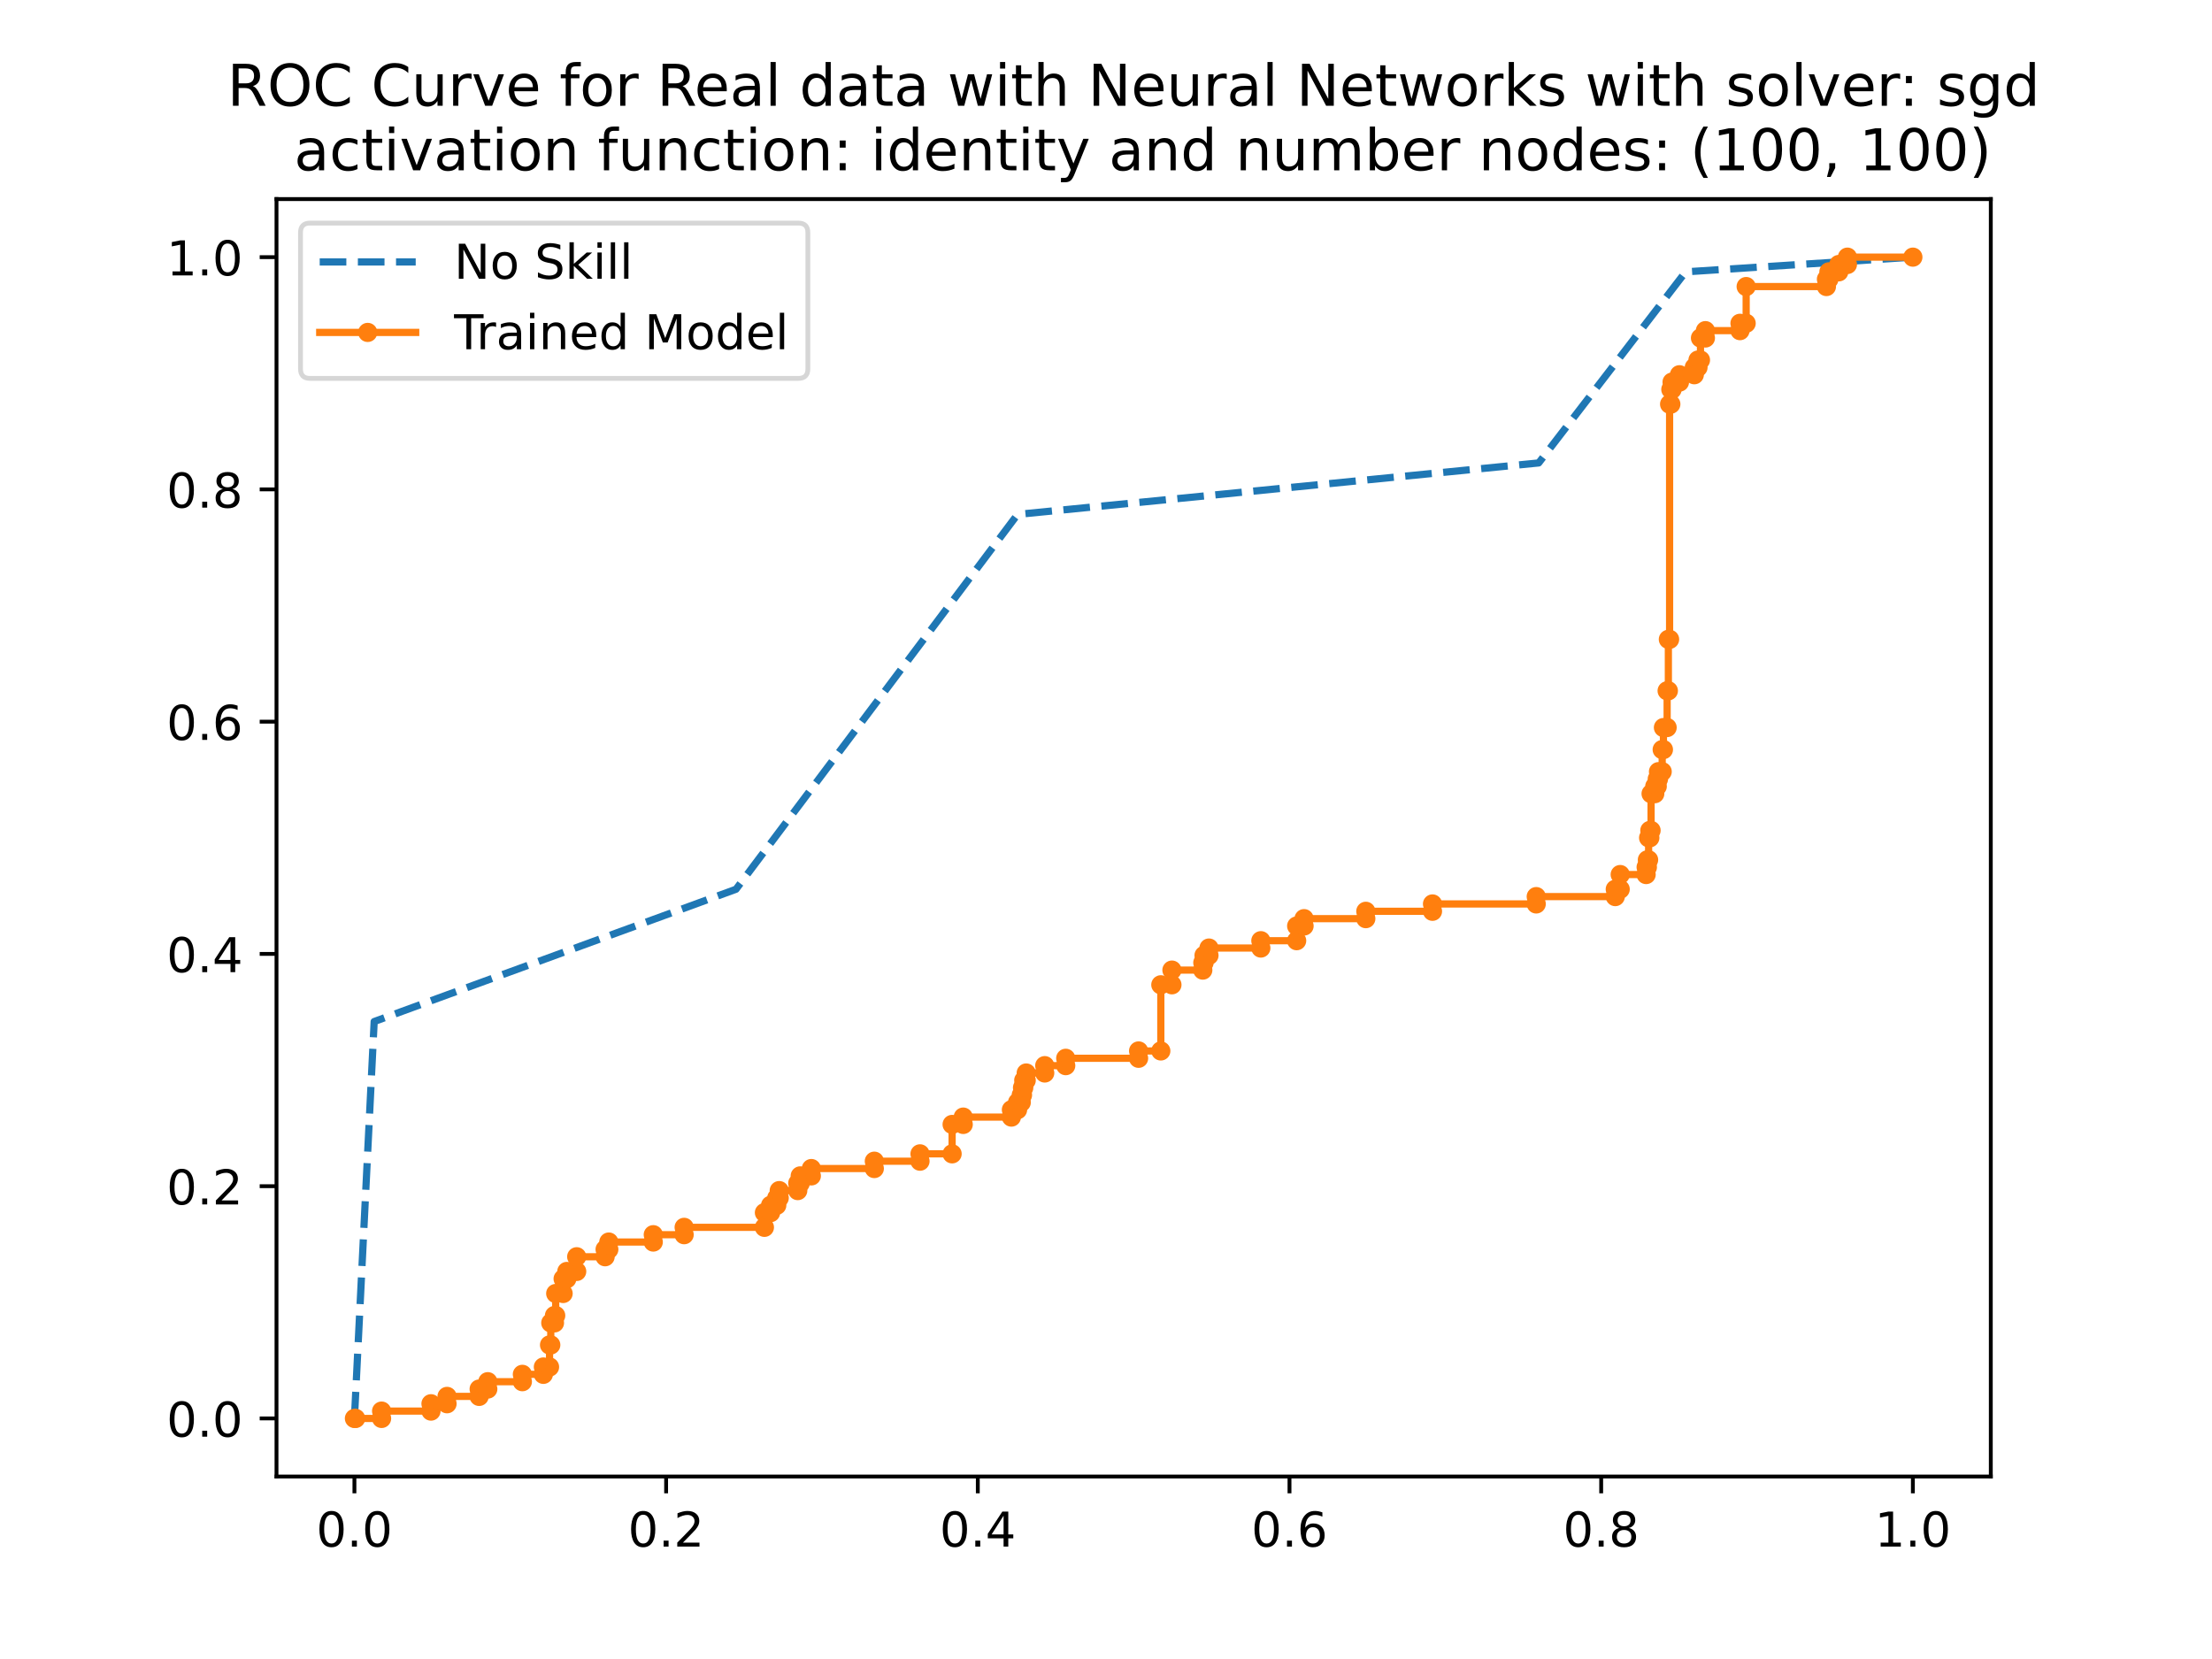 <?xml version="1.0" encoding="utf-8" standalone="no"?>
<!DOCTYPE svg PUBLIC "-//W3C//DTD SVG 1.1//EN"
  "http://www.w3.org/Graphics/SVG/1.1/DTD/svg11.dtd">
<!-- Created with matplotlib (https://matplotlib.org/) -->
<svg height="345.6pt" version="1.1" viewBox="0 0 460.8 345.6" width="460.8pt" xmlns="http://www.w3.org/2000/svg" xmlns:xlink="http://www.w3.org/1999/xlink">
 <defs>
  <style type="text/css">
*{stroke-linecap:butt;stroke-linejoin:round;}
  </style>
 </defs>
 <g id="figure_1">
  <g id="patch_1">
   <path d="M 0 345.6 
L 460.8 345.6 
L 460.8 0 
L 0 0 
z
" style="fill:#ffffff;"/>
  </g>
  <g id="axes_1">
   <g id="patch_2">
    <path d="M 57.6 307.584 
L 414.72 307.584 
L 414.72 41.472 
L 57.6 41.472 
z
" style="fill:#ffffff;"/>
   </g>
   <g id="matplotlib.axis_1">
    <g id="xtick_1">
     <g id="line2d_1">
      <defs>
       <path d="M 0 0 
L 0 3.5 
" id="m5a6157079a" style="stroke:#000000;stroke-width:0.8;"/>
      </defs>
      <g>
       <use style="stroke:#000000;stroke-width:0.8;" x="73.833" xlink:href="#m5a6157079a" y="307.584"/>
      </g>
     </g>
     <g id="text_1">
      <!-- 0.0 -->
      <defs>
       <path d="M 31.781 66.406 
Q 24.172 66.406 20.328 58.906 
Q 16.5 51.422 16.5 36.375 
Q 16.5 21.391 20.328 13.891 
Q 24.172 6.391 31.781 6.391 
Q 39.453 6.391 43.281 13.891 
Q 47.125 21.391 47.125 36.375 
Q 47.125 51.422 43.281 58.906 
Q 39.453 66.406 31.781 66.406 
z
M 31.781 74.219 
Q 44.047 74.219 50.516 64.516 
Q 56.984 54.828 56.984 36.375 
Q 56.984 17.969 50.516 8.266 
Q 44.047 -1.422 31.781 -1.422 
Q 19.531 -1.422 13.062 8.266 
Q 6.594 17.969 6.594 36.375 
Q 6.594 54.828 13.062 64.516 
Q 19.531 74.219 31.781 74.219 
z
" id="DejaVuSans-48"/>
       <path d="M 10.688 12.406 
L 21 12.406 
L 21 0 
L 10.688 0 
z
" id="DejaVuSans-46"/>
      </defs>
      <g transform="translate(65.881 322.182)scale(0.1 -0.1)">
       <use xlink:href="#DejaVuSans-48"/>
       <use x="63.623" xlink:href="#DejaVuSans-46"/>
       <use x="95.41" xlink:href="#DejaVuSans-48"/>
      </g>
     </g>
    </g>
    <g id="xtick_2">
     <g id="line2d_2">
      <g>
       <use style="stroke:#000000;stroke-width:0.8;" x="138.764" xlink:href="#m5a6157079a" y="307.584"/>
      </g>
     </g>
     <g id="text_2">
      <!-- 0.2 -->
      <defs>
       <path d="M 19.188 8.297 
L 53.609 8.297 
L 53.609 0 
L 7.328 0 
L 7.328 8.297 
Q 12.938 14.109 22.625 23.891 
Q 32.328 33.688 34.812 36.531 
Q 39.547 41.844 41.422 45.531 
Q 43.312 49.219 43.312 52.781 
Q 43.312 58.594 39.234 62.25 
Q 35.156 65.922 28.609 65.922 
Q 23.969 65.922 18.812 64.312 
Q 13.672 62.703 7.812 59.422 
L 7.812 69.391 
Q 13.766 71.781 18.938 73 
Q 24.125 74.219 28.422 74.219 
Q 39.75 74.219 46.484 68.547 
Q 53.219 62.891 53.219 53.422 
Q 53.219 48.922 51.531 44.891 
Q 49.859 40.875 45.406 35.406 
Q 44.188 33.984 37.641 27.219 
Q 31.109 20.453 19.188 8.297 
z
" id="DejaVuSans-50"/>
      </defs>
      <g transform="translate(130.812 322.182)scale(0.1 -0.1)">
       <use xlink:href="#DejaVuSans-48"/>
       <use x="63.623" xlink:href="#DejaVuSans-46"/>
       <use x="95.41" xlink:href="#DejaVuSans-50"/>
      </g>
     </g>
    </g>
    <g id="xtick_3">
     <g id="line2d_3">
      <g>
       <use style="stroke:#000000;stroke-width:0.8;" x="203.695" xlink:href="#m5a6157079a" y="307.584"/>
      </g>
     </g>
     <g id="text_3">
      <!-- 0.4 -->
      <defs>
       <path d="M 37.797 64.312 
L 12.891 25.391 
L 37.797 25.391 
z
M 35.203 72.906 
L 47.609 72.906 
L 47.609 25.391 
L 58.016 25.391 
L 58.016 17.188 
L 47.609 17.188 
L 47.609 0 
L 37.797 0 
L 37.797 17.188 
L 4.891 17.188 
L 4.891 26.703 
z
" id="DejaVuSans-52"/>
      </defs>
      <g transform="translate(195.743 322.182)scale(0.1 -0.1)">
       <use xlink:href="#DejaVuSans-48"/>
       <use x="63.623" xlink:href="#DejaVuSans-46"/>
       <use x="95.41" xlink:href="#DejaVuSans-52"/>
      </g>
     </g>
    </g>
    <g id="xtick_4">
     <g id="line2d_4">
      <g>
       <use style="stroke:#000000;stroke-width:0.8;" x="268.625" xlink:href="#m5a6157079a" y="307.584"/>
      </g>
     </g>
     <g id="text_4">
      <!-- 0.6 -->
      <defs>
       <path d="M 33.016 40.375 
Q 26.375 40.375 22.484 35.828 
Q 18.609 31.297 18.609 23.391 
Q 18.609 15.531 22.484 10.953 
Q 26.375 6.391 33.016 6.391 
Q 39.656 6.391 43.531 10.953 
Q 47.406 15.531 47.406 23.391 
Q 47.406 31.297 43.531 35.828 
Q 39.656 40.375 33.016 40.375 
z
M 52.594 71.297 
L 52.594 62.312 
Q 48.875 64.062 45.094 64.984 
Q 41.312 65.922 37.594 65.922 
Q 27.828 65.922 22.672 59.328 
Q 17.531 52.734 16.797 39.406 
Q 19.672 43.656 24.016 45.922 
Q 28.375 48.188 33.594 48.188 
Q 44.578 48.188 50.953 41.516 
Q 57.328 34.859 57.328 23.391 
Q 57.328 12.156 50.688 5.359 
Q 44.047 -1.422 33.016 -1.422 
Q 20.359 -1.422 13.672 8.266 
Q 6.984 17.969 6.984 36.375 
Q 6.984 53.656 15.188 63.938 
Q 23.391 74.219 37.203 74.219 
Q 40.922 74.219 44.703 73.484 
Q 48.484 72.75 52.594 71.297 
z
" id="DejaVuSans-54"/>
      </defs>
      <g transform="translate(260.674 322.182)scale(0.1 -0.1)">
       <use xlink:href="#DejaVuSans-48"/>
       <use x="63.623" xlink:href="#DejaVuSans-46"/>
       <use x="95.41" xlink:href="#DejaVuSans-54"/>
      </g>
     </g>
    </g>
    <g id="xtick_5">
     <g id="line2d_5">
      <g>
       <use style="stroke:#000000;stroke-width:0.8;" x="333.556" xlink:href="#m5a6157079a" y="307.584"/>
      </g>
     </g>
     <g id="text_5">
      <!-- 0.8 -->
      <defs>
       <path d="M 31.781 34.625 
Q 24.75 34.625 20.719 30.859 
Q 16.703 27.094 16.703 20.516 
Q 16.703 13.922 20.719 10.156 
Q 24.75 6.391 31.781 6.391 
Q 38.812 6.391 42.859 10.172 
Q 46.922 13.969 46.922 20.516 
Q 46.922 27.094 42.891 30.859 
Q 38.875 34.625 31.781 34.625 
z
M 21.922 38.812 
Q 15.578 40.375 12.031 44.719 
Q 8.5 49.078 8.5 55.328 
Q 8.5 64.062 14.719 69.141 
Q 20.953 74.219 31.781 74.219 
Q 42.672 74.219 48.875 69.141 
Q 55.078 64.062 55.078 55.328 
Q 55.078 49.078 51.531 44.719 
Q 48 40.375 41.703 38.812 
Q 48.828 37.156 52.797 32.312 
Q 56.781 27.484 56.781 20.516 
Q 56.781 9.906 50.312 4.234 
Q 43.844 -1.422 31.781 -1.422 
Q 19.734 -1.422 13.25 4.234 
Q 6.781 9.906 6.781 20.516 
Q 6.781 27.484 10.781 32.312 
Q 14.797 37.156 21.922 38.812 
z
M 18.312 54.391 
Q 18.312 48.734 21.844 45.562 
Q 25.391 42.391 31.781 42.391 
Q 38.141 42.391 41.719 45.562 
Q 45.312 48.734 45.312 54.391 
Q 45.312 60.062 41.719 63.234 
Q 38.141 66.406 31.781 66.406 
Q 25.391 66.406 21.844 63.234 
Q 18.312 60.062 18.312 54.391 
z
" id="DejaVuSans-56"/>
      </defs>
      <g transform="translate(325.605 322.182)scale(0.1 -0.1)">
       <use xlink:href="#DejaVuSans-48"/>
       <use x="63.623" xlink:href="#DejaVuSans-46"/>
       <use x="95.41" xlink:href="#DejaVuSans-56"/>
      </g>
     </g>
    </g>
    <g id="xtick_6">
     <g id="line2d_6">
      <g>
       <use style="stroke:#000000;stroke-width:0.8;" x="398.487" xlink:href="#m5a6157079a" y="307.584"/>
      </g>
     </g>
     <g id="text_6">
      <!-- 1.0 -->
      <defs>
       <path d="M 12.406 8.297 
L 28.516 8.297 
L 28.516 63.922 
L 10.984 60.406 
L 10.984 69.391 
L 28.422 72.906 
L 38.281 72.906 
L 38.281 8.297 
L 54.391 8.297 
L 54.391 0 
L 12.406 0 
z
" id="DejaVuSans-49"/>
      </defs>
      <g transform="translate(390.536 322.182)scale(0.1 -0.1)">
       <use xlink:href="#DejaVuSans-49"/>
       <use x="63.623" xlink:href="#DejaVuSans-46"/>
       <use x="95.41" xlink:href="#DejaVuSans-48"/>
      </g>
     </g>
    </g>
   </g>
   <g id="matplotlib.axis_2">
    <g id="ytick_1">
     <g id="line2d_7">
      <defs>
       <path d="M 0 0 
L -3.5 0 
" id="m05071cfbad" style="stroke:#000000;stroke-width:0.8;"/>
      </defs>
      <g>
       <use style="stroke:#000000;stroke-width:0.8;" x="57.6" xlink:href="#m05071cfbad" y="295.488"/>
      </g>
     </g>
     <g id="text_7">
      <!-- 0.0 -->
      <g transform="translate(34.697 299.287)scale(0.1 -0.1)">
       <use xlink:href="#DejaVuSans-48"/>
       <use x="63.623" xlink:href="#DejaVuSans-46"/>
       <use x="95.41" xlink:href="#DejaVuSans-48"/>
      </g>
     </g>
    </g>
    <g id="ytick_2">
     <g id="line2d_8">
      <g>
       <use style="stroke:#000000;stroke-width:0.8;" x="57.6" xlink:href="#m05071cfbad" y="247.104"/>
      </g>
     </g>
     <g id="text_8">
      <!-- 0.2 -->
      <g transform="translate(34.697 250.903)scale(0.1 -0.1)">
       <use xlink:href="#DejaVuSans-48"/>
       <use x="63.623" xlink:href="#DejaVuSans-46"/>
       <use x="95.41" xlink:href="#DejaVuSans-50"/>
      </g>
     </g>
    </g>
    <g id="ytick_3">
     <g id="line2d_9">
      <g>
       <use style="stroke:#000000;stroke-width:0.8;" x="57.6" xlink:href="#m05071cfbad" y="198.72"/>
      </g>
     </g>
     <g id="text_9">
      <!-- 0.4 -->
      <g transform="translate(34.697 202.519)scale(0.1 -0.1)">
       <use xlink:href="#DejaVuSans-48"/>
       <use x="63.623" xlink:href="#DejaVuSans-46"/>
       <use x="95.41" xlink:href="#DejaVuSans-52"/>
      </g>
     </g>
    </g>
    <g id="ytick_4">
     <g id="line2d_10">
      <g>
       <use style="stroke:#000000;stroke-width:0.8;" x="57.6" xlink:href="#m05071cfbad" y="150.336"/>
      </g>
     </g>
     <g id="text_10">
      <!-- 0.6 -->
      <g transform="translate(34.697 154.135)scale(0.1 -0.1)">
       <use xlink:href="#DejaVuSans-48"/>
       <use x="63.623" xlink:href="#DejaVuSans-46"/>
       <use x="95.41" xlink:href="#DejaVuSans-54"/>
      </g>
     </g>
    </g>
    <g id="ytick_5">
     <g id="line2d_11">
      <g>
       <use style="stroke:#000000;stroke-width:0.8;" x="57.6" xlink:href="#m05071cfbad" y="101.952"/>
      </g>
     </g>
     <g id="text_11">
      <!-- 0.8 -->
      <g transform="translate(34.697 105.751)scale(0.1 -0.1)">
       <use xlink:href="#DejaVuSans-48"/>
       <use x="63.623" xlink:href="#DejaVuSans-46"/>
       <use x="95.41" xlink:href="#DejaVuSans-56"/>
      </g>
     </g>
    </g>
    <g id="ytick_6">
     <g id="line2d_12">
      <g>
       <use style="stroke:#000000;stroke-width:0.8;" x="57.6" xlink:href="#m05071cfbad" y="53.568"/>
      </g>
     </g>
     <g id="text_12">
      <!-- 1.0 -->
      <g transform="translate(34.697 57.367)scale(0.1 -0.1)">
       <use xlink:href="#DejaVuSans-49"/>
       <use x="63.623" xlink:href="#DejaVuSans-46"/>
       <use x="95.41" xlink:href="#DejaVuSans-48"/>
      </g>
     </g>
    </g>
   </g>
   <g id="line2d_13">
    <path clip-path="url(#pc6886380b2)" d="M 73.833 295.488 
L 77.949 212.806 
L 153.324 185.246 
L 211.978 107.158 
L 320.539 96.44 
L 351.153 56.63 
L 398.487 53.568 
" style="fill:none;stroke:#1f77b4;stroke-dasharray:5.55,2.4;stroke-dashoffset:0;stroke-width:1.5;"/>
   </g>
   <g id="line2d_14">
    <path clip-path="url(#pc6886380b2)" d="M 73.833 295.488 
L 79.492 295.488 
L 79.492 293.957 
L 89.782 293.957 
L 89.782 292.426 
L 93.127 292.426 
L 93.127 290.895 
L 99.815 290.895 
L 99.815 289.363 
L 101.616 289.363 
L 101.616 287.832 
L 108.819 287.832 
L 108.819 286.301 
L 113.193 286.301 
L 113.193 284.77 
L 114.479 284.77 
L 114.479 280.177 
L 114.736 280.177 
L 114.736 275.583 
L 115.508 275.583 
L 115.508 274.052 
L 115.765 274.052 
L 115.765 269.459 
L 117.309 269.459 
L 117.309 266.396 
L 118.08 266.396 
L 118.08 264.865 
L 120.138 264.865 
L 120.138 261.803 
L 126.055 261.803 
L 126.055 260.272 
L 126.827 260.272 
L 126.827 258.741 
L 136.088 258.741 
L 136.088 257.21 
L 142.52 257.21 
L 142.52 255.678 
L 159.241 255.678 
L 159.241 252.616 
L 160.527 252.616 
L 160.527 251.085 
L 161.814 251.085 
L 161.814 249.554 
L 162.328 249.554 
L 162.328 248.023 
L 166.187 248.023 
L 166.187 246.492 
L 166.701 246.492 
L 166.701 244.96 
L 169.017 244.96 
L 169.017 243.429 
L 182.137 243.429 
L 182.137 241.898 
L 191.655 241.898 
L 191.655 240.367 
L 198.344 240.367 
L 198.344 234.242 
L 200.659 234.242 
L 200.659 232.711 
L 210.692 232.711 
L 210.692 231.18 
L 211.978 231.18 
L 211.978 229.649 
L 212.75 229.649 
L 212.75 228.118 
L 213.007 228.118 
L 213.007 226.587 
L 213.264 226.587 
L 213.264 225.056 
L 213.779 225.056 
L 213.779 223.524 
L 217.638 223.524 
L 217.638 221.993 
L 222.011 221.993 
L 222.011 220.462 
L 237.189 220.462 
L 237.189 218.931 
L 241.82 218.931 
L 241.82 205.151 
L 244.135 205.151 
L 244.135 202.089 
L 250.566 202.089 
L 250.566 200.557 
L 250.823 200.557 
L 250.823 199.026 
L 251.852 199.026 
L 251.852 197.495 
L 262.657 197.495 
L 262.657 195.964 
L 270.118 195.964 
L 270.118 192.902 
L 271.661 192.902 
L 271.661 191.371 
L 284.524 191.371 
L 284.524 189.839 
L 298.415 189.839 
L 298.415 188.308 
L 320.025 188.308 
L 320.025 186.777 
L 336.489 186.777 
L 336.489 185.246 
L 337.518 185.246 
L 337.518 182.184 
L 342.92 182.184 
L 342.92 180.653 
L 343.178 180.653 
L 343.178 179.121 
L 343.435 179.121 
L 343.435 174.528 
L 343.692 174.528 
L 343.692 172.997 
L 343.949 172.997 
L 343.949 165.341 
L 344.721 165.341 
L 344.721 163.81 
L 345.236 163.81 
L 345.236 162.279 
L 345.493 162.279 
L 345.493 160.748 
L 346.265 160.748 
L 346.265 156.154 
L 346.522 156.154 
L 346.522 151.561 
L 347.294 151.561 
L 347.294 143.905 
L 347.551 143.905 
L 347.551 133.187 
L 347.808 133.187 
L 347.808 84.191 
L 348.065 84.191 
L 348.065 81.129 
L 348.323 81.129 
L 348.323 79.597 
L 349.866 79.597 
L 349.866 78.066 
L 352.953 78.066 
L 352.953 76.535 
L 353.725 76.535 
L 353.725 75.004 
L 354.24 75.004 
L 354.24 70.411 
L 355.269 70.411 
L 355.269 68.879 
L 362.472 68.879 
L 362.472 67.348 
L 363.758 67.348 
L 363.758 59.693 
L 380.479 59.693 
L 380.479 58.161 
L 380.994 58.161 
L 380.994 56.63 
L 383.052 56.63 
L 383.052 55.099 
L 384.853 55.099 
L 384.853 53.568 
L 398.487 53.568 
L 398.487 53.568 
" style="fill:none;stroke:#ff7f0e;stroke-linecap:square;stroke-width:1.5;"/>
    <defs>
     <path d="M 0 1.5 
C 0.398 1.5 0.779 1.342 1.061 1.061 
C 1.342 0.779 1.5 0.398 1.5 0 
C 1.5 -0.398 1.342 -0.779 1.061 -1.061 
C 0.779 -1.342 0.398 -1.5 0 -1.5 
C -0.398 -1.5 -0.779 -1.342 -1.061 -1.061 
C -1.342 -0.779 -1.5 -0.398 -1.5 0 
C -1.5 0.398 -1.342 0.779 -1.061 1.061 
C -0.779 1.342 -0.398 1.5 0 1.5 
z
" id="mb48e3dfe1c" style="stroke:#ff7f0e;"/>
    </defs>
    <g clip-path="url(#pc6886380b2)">
     <use style="fill:#ff7f0e;stroke:#ff7f0e;" x="73.833" xlink:href="#mb48e3dfe1c" y="295.488"/>
     <use style="fill:#ff7f0e;stroke:#ff7f0e;" x="74.09" xlink:href="#mb48e3dfe1c" y="295.488"/>
     <use style="fill:#ff7f0e;stroke:#ff7f0e;" x="79.492" xlink:href="#mb48e3dfe1c" y="295.488"/>
     <use style="fill:#ff7f0e;stroke:#ff7f0e;" x="79.492" xlink:href="#mb48e3dfe1c" y="293.957"/>
     <use style="fill:#ff7f0e;stroke:#ff7f0e;" x="89.782" xlink:href="#mb48e3dfe1c" y="293.957"/>
     <use style="fill:#ff7f0e;stroke:#ff7f0e;" x="89.782" xlink:href="#mb48e3dfe1c" y="292.426"/>
     <use style="fill:#ff7f0e;stroke:#ff7f0e;" x="93.127" xlink:href="#mb48e3dfe1c" y="292.426"/>
     <use style="fill:#ff7f0e;stroke:#ff7f0e;" x="93.127" xlink:href="#mb48e3dfe1c" y="290.895"/>
     <use style="fill:#ff7f0e;stroke:#ff7f0e;" x="99.815" xlink:href="#mb48e3dfe1c" y="290.895"/>
     <use style="fill:#ff7f0e;stroke:#ff7f0e;" x="99.815" xlink:href="#mb48e3dfe1c" y="289.363"/>
     <use style="fill:#ff7f0e;stroke:#ff7f0e;" x="101.616" xlink:href="#mb48e3dfe1c" y="289.363"/>
     <use style="fill:#ff7f0e;stroke:#ff7f0e;" x="101.616" xlink:href="#mb48e3dfe1c" y="287.832"/>
     <use style="fill:#ff7f0e;stroke:#ff7f0e;" x="108.819" xlink:href="#mb48e3dfe1c" y="287.832"/>
     <use style="fill:#ff7f0e;stroke:#ff7f0e;" x="108.819" xlink:href="#mb48e3dfe1c" y="286.301"/>
     <use style="fill:#ff7f0e;stroke:#ff7f0e;" x="113.193" xlink:href="#mb48e3dfe1c" y="286.301"/>
     <use style="fill:#ff7f0e;stroke:#ff7f0e;" x="113.193" xlink:href="#mb48e3dfe1c" y="284.77"/>
     <use style="fill:#ff7f0e;stroke:#ff7f0e;" x="114.479" xlink:href="#mb48e3dfe1c" y="284.77"/>
     <use style="fill:#ff7f0e;stroke:#ff7f0e;" x="114.479" xlink:href="#mb48e3dfe1c" y="280.177"/>
     <use style="fill:#ff7f0e;stroke:#ff7f0e;" x="114.736" xlink:href="#mb48e3dfe1c" y="280.177"/>
     <use style="fill:#ff7f0e;stroke:#ff7f0e;" x="114.736" xlink:href="#mb48e3dfe1c" y="275.583"/>
     <use style="fill:#ff7f0e;stroke:#ff7f0e;" x="115.508" xlink:href="#mb48e3dfe1c" y="275.583"/>
     <use style="fill:#ff7f0e;stroke:#ff7f0e;" x="115.508" xlink:href="#mb48e3dfe1c" y="274.052"/>
     <use style="fill:#ff7f0e;stroke:#ff7f0e;" x="115.765" xlink:href="#mb48e3dfe1c" y="274.052"/>
     <use style="fill:#ff7f0e;stroke:#ff7f0e;" x="115.765" xlink:href="#mb48e3dfe1c" y="269.459"/>
     <use style="fill:#ff7f0e;stroke:#ff7f0e;" x="117.309" xlink:href="#mb48e3dfe1c" y="269.459"/>
     <use style="fill:#ff7f0e;stroke:#ff7f0e;" x="117.309" xlink:href="#mb48e3dfe1c" y="266.396"/>
     <use style="fill:#ff7f0e;stroke:#ff7f0e;" x="118.08" xlink:href="#mb48e3dfe1c" y="266.396"/>
     <use style="fill:#ff7f0e;stroke:#ff7f0e;" x="118.08" xlink:href="#mb48e3dfe1c" y="264.865"/>
     <use style="fill:#ff7f0e;stroke:#ff7f0e;" x="120.138" xlink:href="#mb48e3dfe1c" y="264.865"/>
     <use style="fill:#ff7f0e;stroke:#ff7f0e;" x="120.138" xlink:href="#mb48e3dfe1c" y="261.803"/>
     <use style="fill:#ff7f0e;stroke:#ff7f0e;" x="126.055" xlink:href="#mb48e3dfe1c" y="261.803"/>
     <use style="fill:#ff7f0e;stroke:#ff7f0e;" x="126.055" xlink:href="#mb48e3dfe1c" y="260.272"/>
     <use style="fill:#ff7f0e;stroke:#ff7f0e;" x="126.827" xlink:href="#mb48e3dfe1c" y="260.272"/>
     <use style="fill:#ff7f0e;stroke:#ff7f0e;" x="126.827" xlink:href="#mb48e3dfe1c" y="258.741"/>
     <use style="fill:#ff7f0e;stroke:#ff7f0e;" x="136.088" xlink:href="#mb48e3dfe1c" y="258.741"/>
     <use style="fill:#ff7f0e;stroke:#ff7f0e;" x="136.088" xlink:href="#mb48e3dfe1c" y="257.21"/>
     <use style="fill:#ff7f0e;stroke:#ff7f0e;" x="142.52" xlink:href="#mb48e3dfe1c" y="257.21"/>
     <use style="fill:#ff7f0e;stroke:#ff7f0e;" x="142.52" xlink:href="#mb48e3dfe1c" y="255.678"/>
     <use style="fill:#ff7f0e;stroke:#ff7f0e;" x="159.241" xlink:href="#mb48e3dfe1c" y="255.678"/>
     <use style="fill:#ff7f0e;stroke:#ff7f0e;" x="159.241" xlink:href="#mb48e3dfe1c" y="252.616"/>
     <use style="fill:#ff7f0e;stroke:#ff7f0e;" x="160.527" xlink:href="#mb48e3dfe1c" y="252.616"/>
     <use style="fill:#ff7f0e;stroke:#ff7f0e;" x="160.527" xlink:href="#mb48e3dfe1c" y="251.085"/>
     <use style="fill:#ff7f0e;stroke:#ff7f0e;" x="161.814" xlink:href="#mb48e3dfe1c" y="251.085"/>
     <use style="fill:#ff7f0e;stroke:#ff7f0e;" x="161.814" xlink:href="#mb48e3dfe1c" y="249.554"/>
     <use style="fill:#ff7f0e;stroke:#ff7f0e;" x="162.328" xlink:href="#mb48e3dfe1c" y="249.554"/>
     <use style="fill:#ff7f0e;stroke:#ff7f0e;" x="162.328" xlink:href="#mb48e3dfe1c" y="248.023"/>
     <use style="fill:#ff7f0e;stroke:#ff7f0e;" x="166.187" xlink:href="#mb48e3dfe1c" y="248.023"/>
     <use style="fill:#ff7f0e;stroke:#ff7f0e;" x="166.187" xlink:href="#mb48e3dfe1c" y="246.492"/>
     <use style="fill:#ff7f0e;stroke:#ff7f0e;" x="166.701" xlink:href="#mb48e3dfe1c" y="246.492"/>
     <use style="fill:#ff7f0e;stroke:#ff7f0e;" x="166.701" xlink:href="#mb48e3dfe1c" y="244.96"/>
     <use style="fill:#ff7f0e;stroke:#ff7f0e;" x="169.017" xlink:href="#mb48e3dfe1c" y="244.96"/>
     <use style="fill:#ff7f0e;stroke:#ff7f0e;" x="169.017" xlink:href="#mb48e3dfe1c" y="243.429"/>
     <use style="fill:#ff7f0e;stroke:#ff7f0e;" x="182.137" xlink:href="#mb48e3dfe1c" y="243.429"/>
     <use style="fill:#ff7f0e;stroke:#ff7f0e;" x="182.137" xlink:href="#mb48e3dfe1c" y="241.898"/>
     <use style="fill:#ff7f0e;stroke:#ff7f0e;" x="191.655" xlink:href="#mb48e3dfe1c" y="241.898"/>
     <use style="fill:#ff7f0e;stroke:#ff7f0e;" x="191.655" xlink:href="#mb48e3dfe1c" y="240.367"/>
     <use style="fill:#ff7f0e;stroke:#ff7f0e;" x="198.344" xlink:href="#mb48e3dfe1c" y="240.367"/>
     <use style="fill:#ff7f0e;stroke:#ff7f0e;" x="198.344" xlink:href="#mb48e3dfe1c" y="234.242"/>
     <use style="fill:#ff7f0e;stroke:#ff7f0e;" x="200.659" xlink:href="#mb48e3dfe1c" y="234.242"/>
     <use style="fill:#ff7f0e;stroke:#ff7f0e;" x="200.659" xlink:href="#mb48e3dfe1c" y="232.711"/>
     <use style="fill:#ff7f0e;stroke:#ff7f0e;" x="210.692" xlink:href="#mb48e3dfe1c" y="232.711"/>
     <use style="fill:#ff7f0e;stroke:#ff7f0e;" x="210.692" xlink:href="#mb48e3dfe1c" y="231.18"/>
     <use style="fill:#ff7f0e;stroke:#ff7f0e;" x="211.978" xlink:href="#mb48e3dfe1c" y="231.18"/>
     <use style="fill:#ff7f0e;stroke:#ff7f0e;" x="211.978" xlink:href="#mb48e3dfe1c" y="229.649"/>
     <use style="fill:#ff7f0e;stroke:#ff7f0e;" x="212.75" xlink:href="#mb48e3dfe1c" y="229.649"/>
     <use style="fill:#ff7f0e;stroke:#ff7f0e;" x="212.75" xlink:href="#mb48e3dfe1c" y="228.118"/>
     <use style="fill:#ff7f0e;stroke:#ff7f0e;" x="213.007" xlink:href="#mb48e3dfe1c" y="228.118"/>
     <use style="fill:#ff7f0e;stroke:#ff7f0e;" x="213.007" xlink:href="#mb48e3dfe1c" y="226.587"/>
     <use style="fill:#ff7f0e;stroke:#ff7f0e;" x="213.264" xlink:href="#mb48e3dfe1c" y="226.587"/>
     <use style="fill:#ff7f0e;stroke:#ff7f0e;" x="213.264" xlink:href="#mb48e3dfe1c" y="225.056"/>
     <use style="fill:#ff7f0e;stroke:#ff7f0e;" x="213.779" xlink:href="#mb48e3dfe1c" y="225.056"/>
     <use style="fill:#ff7f0e;stroke:#ff7f0e;" x="213.779" xlink:href="#mb48e3dfe1c" y="223.524"/>
     <use style="fill:#ff7f0e;stroke:#ff7f0e;" x="217.638" xlink:href="#mb48e3dfe1c" y="223.524"/>
     <use style="fill:#ff7f0e;stroke:#ff7f0e;" x="217.638" xlink:href="#mb48e3dfe1c" y="221.993"/>
     <use style="fill:#ff7f0e;stroke:#ff7f0e;" x="222.011" xlink:href="#mb48e3dfe1c" y="221.993"/>
     <use style="fill:#ff7f0e;stroke:#ff7f0e;" x="222.011" xlink:href="#mb48e3dfe1c" y="220.462"/>
     <use style="fill:#ff7f0e;stroke:#ff7f0e;" x="237.189" xlink:href="#mb48e3dfe1c" y="220.462"/>
     <use style="fill:#ff7f0e;stroke:#ff7f0e;" x="237.189" xlink:href="#mb48e3dfe1c" y="218.931"/>
     <use style="fill:#ff7f0e;stroke:#ff7f0e;" x="241.82" xlink:href="#mb48e3dfe1c" y="218.931"/>
     <use style="fill:#ff7f0e;stroke:#ff7f0e;" x="241.82" xlink:href="#mb48e3dfe1c" y="205.151"/>
     <use style="fill:#ff7f0e;stroke:#ff7f0e;" x="244.135" xlink:href="#mb48e3dfe1c" y="205.151"/>
     <use style="fill:#ff7f0e;stroke:#ff7f0e;" x="244.135" xlink:href="#mb48e3dfe1c" y="202.089"/>
     <use style="fill:#ff7f0e;stroke:#ff7f0e;" x="250.566" xlink:href="#mb48e3dfe1c" y="202.089"/>
     <use style="fill:#ff7f0e;stroke:#ff7f0e;" x="250.566" xlink:href="#mb48e3dfe1c" y="200.557"/>
     <use style="fill:#ff7f0e;stroke:#ff7f0e;" x="250.823" xlink:href="#mb48e3dfe1c" y="200.557"/>
     <use style="fill:#ff7f0e;stroke:#ff7f0e;" x="250.823" xlink:href="#mb48e3dfe1c" y="199.026"/>
     <use style="fill:#ff7f0e;stroke:#ff7f0e;" x="251.852" xlink:href="#mb48e3dfe1c" y="199.026"/>
     <use style="fill:#ff7f0e;stroke:#ff7f0e;" x="251.852" xlink:href="#mb48e3dfe1c" y="197.495"/>
     <use style="fill:#ff7f0e;stroke:#ff7f0e;" x="262.657" xlink:href="#mb48e3dfe1c" y="197.495"/>
     <use style="fill:#ff7f0e;stroke:#ff7f0e;" x="262.657" xlink:href="#mb48e3dfe1c" y="195.964"/>
     <use style="fill:#ff7f0e;stroke:#ff7f0e;" x="270.118" xlink:href="#mb48e3dfe1c" y="195.964"/>
     <use style="fill:#ff7f0e;stroke:#ff7f0e;" x="270.118" xlink:href="#mb48e3dfe1c" y="192.902"/>
     <use style="fill:#ff7f0e;stroke:#ff7f0e;" x="271.661" xlink:href="#mb48e3dfe1c" y="192.902"/>
     <use style="fill:#ff7f0e;stroke:#ff7f0e;" x="271.661" xlink:href="#mb48e3dfe1c" y="191.371"/>
     <use style="fill:#ff7f0e;stroke:#ff7f0e;" x="284.524" xlink:href="#mb48e3dfe1c" y="191.371"/>
     <use style="fill:#ff7f0e;stroke:#ff7f0e;" x="284.524" xlink:href="#mb48e3dfe1c" y="189.839"/>
     <use style="fill:#ff7f0e;stroke:#ff7f0e;" x="298.415" xlink:href="#mb48e3dfe1c" y="189.839"/>
     <use style="fill:#ff7f0e;stroke:#ff7f0e;" x="298.415" xlink:href="#mb48e3dfe1c" y="188.308"/>
     <use style="fill:#ff7f0e;stroke:#ff7f0e;" x="320.025" xlink:href="#mb48e3dfe1c" y="188.308"/>
     <use style="fill:#ff7f0e;stroke:#ff7f0e;" x="320.025" xlink:href="#mb48e3dfe1c" y="186.777"/>
     <use style="fill:#ff7f0e;stroke:#ff7f0e;" x="336.489" xlink:href="#mb48e3dfe1c" y="186.777"/>
     <use style="fill:#ff7f0e;stroke:#ff7f0e;" x="336.489" xlink:href="#mb48e3dfe1c" y="185.246"/>
     <use style="fill:#ff7f0e;stroke:#ff7f0e;" x="337.518" xlink:href="#mb48e3dfe1c" y="185.246"/>
     <use style="fill:#ff7f0e;stroke:#ff7f0e;" x="337.518" xlink:href="#mb48e3dfe1c" y="182.184"/>
     <use style="fill:#ff7f0e;stroke:#ff7f0e;" x="342.92" xlink:href="#mb48e3dfe1c" y="182.184"/>
     <use style="fill:#ff7f0e;stroke:#ff7f0e;" x="342.92" xlink:href="#mb48e3dfe1c" y="180.653"/>
     <use style="fill:#ff7f0e;stroke:#ff7f0e;" x="343.178" xlink:href="#mb48e3dfe1c" y="180.653"/>
     <use style="fill:#ff7f0e;stroke:#ff7f0e;" x="343.178" xlink:href="#mb48e3dfe1c" y="179.121"/>
     <use style="fill:#ff7f0e;stroke:#ff7f0e;" x="343.435" xlink:href="#mb48e3dfe1c" y="179.121"/>
     <use style="fill:#ff7f0e;stroke:#ff7f0e;" x="343.435" xlink:href="#mb48e3dfe1c" y="174.528"/>
     <use style="fill:#ff7f0e;stroke:#ff7f0e;" x="343.692" xlink:href="#mb48e3dfe1c" y="174.528"/>
     <use style="fill:#ff7f0e;stroke:#ff7f0e;" x="343.692" xlink:href="#mb48e3dfe1c" y="172.997"/>
     <use style="fill:#ff7f0e;stroke:#ff7f0e;" x="343.949" xlink:href="#mb48e3dfe1c" y="172.997"/>
     <use style="fill:#ff7f0e;stroke:#ff7f0e;" x="343.949" xlink:href="#mb48e3dfe1c" y="165.341"/>
     <use style="fill:#ff7f0e;stroke:#ff7f0e;" x="344.721" xlink:href="#mb48e3dfe1c" y="165.341"/>
     <use style="fill:#ff7f0e;stroke:#ff7f0e;" x="344.721" xlink:href="#mb48e3dfe1c" y="163.81"/>
     <use style="fill:#ff7f0e;stroke:#ff7f0e;" x="345.236" xlink:href="#mb48e3dfe1c" y="163.81"/>
     <use style="fill:#ff7f0e;stroke:#ff7f0e;" x="345.236" xlink:href="#mb48e3dfe1c" y="162.279"/>
     <use style="fill:#ff7f0e;stroke:#ff7f0e;" x="345.493" xlink:href="#mb48e3dfe1c" y="162.279"/>
     <use style="fill:#ff7f0e;stroke:#ff7f0e;" x="345.493" xlink:href="#mb48e3dfe1c" y="160.748"/>
     <use style="fill:#ff7f0e;stroke:#ff7f0e;" x="346.265" xlink:href="#mb48e3dfe1c" y="160.748"/>
     <use style="fill:#ff7f0e;stroke:#ff7f0e;" x="346.265" xlink:href="#mb48e3dfe1c" y="156.154"/>
     <use style="fill:#ff7f0e;stroke:#ff7f0e;" x="346.522" xlink:href="#mb48e3dfe1c" y="156.154"/>
     <use style="fill:#ff7f0e;stroke:#ff7f0e;" x="346.522" xlink:href="#mb48e3dfe1c" y="151.561"/>
     <use style="fill:#ff7f0e;stroke:#ff7f0e;" x="347.294" xlink:href="#mb48e3dfe1c" y="151.561"/>
     <use style="fill:#ff7f0e;stroke:#ff7f0e;" x="347.294" xlink:href="#mb48e3dfe1c" y="143.905"/>
     <use style="fill:#ff7f0e;stroke:#ff7f0e;" x="347.551" xlink:href="#mb48e3dfe1c" y="143.905"/>
     <use style="fill:#ff7f0e;stroke:#ff7f0e;" x="347.551" xlink:href="#mb48e3dfe1c" y="133.187"/>
     <use style="fill:#ff7f0e;stroke:#ff7f0e;" x="347.808" xlink:href="#mb48e3dfe1c" y="133.187"/>
     <use style="fill:#ff7f0e;stroke:#ff7f0e;" x="347.808" xlink:href="#mb48e3dfe1c" y="84.191"/>
     <use style="fill:#ff7f0e;stroke:#ff7f0e;" x="348.065" xlink:href="#mb48e3dfe1c" y="84.191"/>
     <use style="fill:#ff7f0e;stroke:#ff7f0e;" x="348.065" xlink:href="#mb48e3dfe1c" y="81.129"/>
     <use style="fill:#ff7f0e;stroke:#ff7f0e;" x="348.323" xlink:href="#mb48e3dfe1c" y="81.129"/>
     <use style="fill:#ff7f0e;stroke:#ff7f0e;" x="348.323" xlink:href="#mb48e3dfe1c" y="79.597"/>
     <use style="fill:#ff7f0e;stroke:#ff7f0e;" x="349.866" xlink:href="#mb48e3dfe1c" y="79.597"/>
     <use style="fill:#ff7f0e;stroke:#ff7f0e;" x="349.866" xlink:href="#mb48e3dfe1c" y="78.066"/>
     <use style="fill:#ff7f0e;stroke:#ff7f0e;" x="352.953" xlink:href="#mb48e3dfe1c" y="78.066"/>
     <use style="fill:#ff7f0e;stroke:#ff7f0e;" x="352.953" xlink:href="#mb48e3dfe1c" y="76.535"/>
     <use style="fill:#ff7f0e;stroke:#ff7f0e;" x="353.725" xlink:href="#mb48e3dfe1c" y="76.535"/>
     <use style="fill:#ff7f0e;stroke:#ff7f0e;" x="353.725" xlink:href="#mb48e3dfe1c" y="75.004"/>
     <use style="fill:#ff7f0e;stroke:#ff7f0e;" x="354.24" xlink:href="#mb48e3dfe1c" y="75.004"/>
     <use style="fill:#ff7f0e;stroke:#ff7f0e;" x="354.24" xlink:href="#mb48e3dfe1c" y="70.411"/>
     <use style="fill:#ff7f0e;stroke:#ff7f0e;" x="355.269" xlink:href="#mb48e3dfe1c" y="70.411"/>
     <use style="fill:#ff7f0e;stroke:#ff7f0e;" x="355.269" xlink:href="#mb48e3dfe1c" y="68.879"/>
     <use style="fill:#ff7f0e;stroke:#ff7f0e;" x="362.472" xlink:href="#mb48e3dfe1c" y="68.879"/>
     <use style="fill:#ff7f0e;stroke:#ff7f0e;" x="362.472" xlink:href="#mb48e3dfe1c" y="67.348"/>
     <use style="fill:#ff7f0e;stroke:#ff7f0e;" x="363.758" xlink:href="#mb48e3dfe1c" y="67.348"/>
     <use style="fill:#ff7f0e;stroke:#ff7f0e;" x="363.758" xlink:href="#mb48e3dfe1c" y="59.693"/>
     <use style="fill:#ff7f0e;stroke:#ff7f0e;" x="380.479" xlink:href="#mb48e3dfe1c" y="59.693"/>
     <use style="fill:#ff7f0e;stroke:#ff7f0e;" x="380.479" xlink:href="#mb48e3dfe1c" y="58.161"/>
     <use style="fill:#ff7f0e;stroke:#ff7f0e;" x="380.994" xlink:href="#mb48e3dfe1c" y="58.161"/>
     <use style="fill:#ff7f0e;stroke:#ff7f0e;" x="380.994" xlink:href="#mb48e3dfe1c" y="56.63"/>
     <use style="fill:#ff7f0e;stroke:#ff7f0e;" x="383.052" xlink:href="#mb48e3dfe1c" y="56.63"/>
     <use style="fill:#ff7f0e;stroke:#ff7f0e;" x="383.052" xlink:href="#mb48e3dfe1c" y="55.099"/>
     <use style="fill:#ff7f0e;stroke:#ff7f0e;" x="384.853" xlink:href="#mb48e3dfe1c" y="55.099"/>
     <use style="fill:#ff7f0e;stroke:#ff7f0e;" x="384.853" xlink:href="#mb48e3dfe1c" y="53.568"/>
     <use style="fill:#ff7f0e;stroke:#ff7f0e;" x="398.487" xlink:href="#mb48e3dfe1c" y="53.568"/>
    </g>
   </g>
   <g id="patch_3">
    <path d="M 57.6 307.584 
L 57.6 41.472 
" style="fill:none;stroke:#000000;stroke-linecap:square;stroke-linejoin:miter;stroke-width:0.8;"/>
   </g>
   <g id="patch_4">
    <path d="M 414.72 307.584 
L 414.72 41.472 
" style="fill:none;stroke:#000000;stroke-linecap:square;stroke-linejoin:miter;stroke-width:0.8;"/>
   </g>
   <g id="patch_5">
    <path d="M 57.6 307.584 
L 414.72 307.584 
" style="fill:none;stroke:#000000;stroke-linecap:square;stroke-linejoin:miter;stroke-width:0.8;"/>
   </g>
   <g id="patch_6">
    <path d="M 57.6 41.472 
L 414.72 41.472 
" style="fill:none;stroke:#000000;stroke-linecap:square;stroke-linejoin:miter;stroke-width:0.8;"/>
   </g>
   <g id="text_13">
    <!-- ROC Curve for Real data with Neural Networks with solver: sgd -->
    <defs>
     <path d="M 44.391 34.188 
Q 47.562 33.109 50.562 29.594 
Q 53.562 26.078 56.594 19.922 
L 66.609 0 
L 56 0 
L 46.688 18.703 
Q 43.062 26.031 39.672 28.422 
Q 36.281 30.812 30.422 30.812 
L 19.672 30.812 
L 19.672 0 
L 9.812 0 
L 9.812 72.906 
L 32.078 72.906 
Q 44.578 72.906 50.734 67.672 
Q 56.891 62.453 56.891 51.906 
Q 56.891 45.016 53.688 40.469 
Q 50.484 35.938 44.391 34.188 
z
M 19.672 64.797 
L 19.672 38.922 
L 32.078 38.922 
Q 39.203 38.922 42.844 42.219 
Q 46.484 45.516 46.484 51.906 
Q 46.484 58.297 42.844 61.547 
Q 39.203 64.797 32.078 64.797 
z
" id="DejaVuSans-82"/>
     <path d="M 39.406 66.219 
Q 28.656 66.219 22.328 58.203 
Q 16.016 50.203 16.016 36.375 
Q 16.016 22.609 22.328 14.594 
Q 28.656 6.594 39.406 6.594 
Q 50.141 6.594 56.422 14.594 
Q 62.703 22.609 62.703 36.375 
Q 62.703 50.203 56.422 58.203 
Q 50.141 66.219 39.406 66.219 
z
M 39.406 74.219 
Q 54.734 74.219 63.906 63.938 
Q 73.094 53.656 73.094 36.375 
Q 73.094 19.141 63.906 8.859 
Q 54.734 -1.422 39.406 -1.422 
Q 24.031 -1.422 14.812 8.828 
Q 5.609 19.094 5.609 36.375 
Q 5.609 53.656 14.812 63.938 
Q 24.031 74.219 39.406 74.219 
z
" id="DejaVuSans-79"/>
     <path d="M 64.406 67.281 
L 64.406 56.891 
Q 59.422 61.531 53.781 63.812 
Q 48.141 66.109 41.797 66.109 
Q 29.297 66.109 22.656 58.469 
Q 16.016 50.828 16.016 36.375 
Q 16.016 21.969 22.656 14.328 
Q 29.297 6.688 41.797 6.688 
Q 48.141 6.688 53.781 8.984 
Q 59.422 11.281 64.406 15.922 
L 64.406 5.609 
Q 59.234 2.094 53.438 0.328 
Q 47.656 -1.422 41.219 -1.422 
Q 24.656 -1.422 15.125 8.703 
Q 5.609 18.844 5.609 36.375 
Q 5.609 53.953 15.125 64.078 
Q 24.656 74.219 41.219 74.219 
Q 47.75 74.219 53.531 72.484 
Q 59.328 70.75 64.406 67.281 
z
" id="DejaVuSans-67"/>
     <path id="DejaVuSans-32"/>
     <path d="M 8.5 21.578 
L 8.5 54.688 
L 17.484 54.688 
L 17.484 21.922 
Q 17.484 14.156 20.5 10.266 
Q 23.531 6.391 29.594 6.391 
Q 36.859 6.391 41.078 11.031 
Q 45.312 15.672 45.312 23.688 
L 45.312 54.688 
L 54.297 54.688 
L 54.297 0 
L 45.312 0 
L 45.312 8.406 
Q 42.047 3.422 37.719 1 
Q 33.406 -1.422 27.688 -1.422 
Q 18.266 -1.422 13.375 4.438 
Q 8.5 10.297 8.5 21.578 
z
M 31.109 56 
z
" id="DejaVuSans-117"/>
     <path d="M 41.109 46.297 
Q 39.594 47.172 37.812 47.578 
Q 36.031 48 33.891 48 
Q 26.266 48 22.188 43.047 
Q 18.109 38.094 18.109 28.812 
L 18.109 0 
L 9.078 0 
L 9.078 54.688 
L 18.109 54.688 
L 18.109 46.188 
Q 20.953 51.172 25.484 53.578 
Q 30.031 56 36.531 56 
Q 37.453 56 38.578 55.875 
Q 39.703 55.766 41.062 55.516 
z
" id="DejaVuSans-114"/>
     <path d="M 2.984 54.688 
L 12.5 54.688 
L 29.594 8.797 
L 46.688 54.688 
L 56.203 54.688 
L 35.688 0 
L 23.484 0 
z
" id="DejaVuSans-118"/>
     <path d="M 56.203 29.594 
L 56.203 25.203 
L 14.891 25.203 
Q 15.484 15.922 20.484 11.062 
Q 25.484 6.203 34.422 6.203 
Q 39.594 6.203 44.453 7.469 
Q 49.312 8.734 54.109 11.281 
L 54.109 2.781 
Q 49.266 0.734 44.188 -0.344 
Q 39.109 -1.422 33.891 -1.422 
Q 20.797 -1.422 13.156 6.188 
Q 5.516 13.812 5.516 26.812 
Q 5.516 40.234 12.766 48.109 
Q 20.016 56 32.328 56 
Q 43.359 56 49.781 48.891 
Q 56.203 41.797 56.203 29.594 
z
M 47.219 32.234 
Q 47.125 39.594 43.094 43.984 
Q 39.062 48.391 32.422 48.391 
Q 24.906 48.391 20.391 44.141 
Q 15.875 39.891 15.188 32.172 
z
" id="DejaVuSans-101"/>
     <path d="M 37.109 75.984 
L 37.109 68.5 
L 28.516 68.5 
Q 23.688 68.5 21.797 66.547 
Q 19.922 64.594 19.922 59.516 
L 19.922 54.688 
L 34.719 54.688 
L 34.719 47.703 
L 19.922 47.703 
L 19.922 0 
L 10.891 0 
L 10.891 47.703 
L 2.297 47.703 
L 2.297 54.688 
L 10.891 54.688 
L 10.891 58.5 
Q 10.891 67.625 15.141 71.797 
Q 19.391 75.984 28.609 75.984 
z
" id="DejaVuSans-102"/>
     <path d="M 30.609 48.391 
Q 23.391 48.391 19.188 42.75 
Q 14.984 37.109 14.984 27.297 
Q 14.984 17.484 19.156 11.844 
Q 23.344 6.203 30.609 6.203 
Q 37.797 6.203 41.984 11.859 
Q 46.188 17.531 46.188 27.297 
Q 46.188 37.016 41.984 42.703 
Q 37.797 48.391 30.609 48.391 
z
M 30.609 56 
Q 42.328 56 49.016 48.375 
Q 55.719 40.766 55.719 27.297 
Q 55.719 13.875 49.016 6.219 
Q 42.328 -1.422 30.609 -1.422 
Q 18.844 -1.422 12.172 6.219 
Q 5.516 13.875 5.516 27.297 
Q 5.516 40.766 12.172 48.375 
Q 18.844 56 30.609 56 
z
" id="DejaVuSans-111"/>
     <path d="M 34.281 27.484 
Q 23.391 27.484 19.188 25 
Q 14.984 22.516 14.984 16.5 
Q 14.984 11.719 18.141 8.906 
Q 21.297 6.109 26.703 6.109 
Q 34.188 6.109 38.703 11.406 
Q 43.219 16.703 43.219 25.484 
L 43.219 27.484 
z
M 52.203 31.203 
L 52.203 0 
L 43.219 0 
L 43.219 8.297 
Q 40.141 3.328 35.547 0.953 
Q 30.953 -1.422 24.312 -1.422 
Q 15.922 -1.422 10.953 3.297 
Q 6 8.016 6 15.922 
Q 6 25.141 12.172 29.828 
Q 18.359 34.516 30.609 34.516 
L 43.219 34.516 
L 43.219 35.406 
Q 43.219 41.609 39.141 45 
Q 35.062 48.391 27.688 48.391 
Q 23 48.391 18.547 47.266 
Q 14.109 46.141 10.016 43.891 
L 10.016 52.203 
Q 14.938 54.109 19.578 55.047 
Q 24.219 56 28.609 56 
Q 40.484 56 46.344 49.844 
Q 52.203 43.703 52.203 31.203 
z
" id="DejaVuSans-97"/>
     <path d="M 9.422 75.984 
L 18.406 75.984 
L 18.406 0 
L 9.422 0 
z
" id="DejaVuSans-108"/>
     <path d="M 45.406 46.391 
L 45.406 75.984 
L 54.391 75.984 
L 54.391 0 
L 45.406 0 
L 45.406 8.203 
Q 42.578 3.328 38.25 0.953 
Q 33.938 -1.422 27.875 -1.422 
Q 17.969 -1.422 11.734 6.484 
Q 5.516 14.406 5.516 27.297 
Q 5.516 40.188 11.734 48.094 
Q 17.969 56 27.875 56 
Q 33.938 56 38.25 53.625 
Q 42.578 51.266 45.406 46.391 
z
M 14.797 27.297 
Q 14.797 17.391 18.875 11.75 
Q 22.953 6.109 30.078 6.109 
Q 37.203 6.109 41.297 11.75 
Q 45.406 17.391 45.406 27.297 
Q 45.406 37.203 41.297 42.844 
Q 37.203 48.484 30.078 48.484 
Q 22.953 48.484 18.875 42.844 
Q 14.797 37.203 14.797 27.297 
z
" id="DejaVuSans-100"/>
     <path d="M 18.312 70.219 
L 18.312 54.688 
L 36.812 54.688 
L 36.812 47.703 
L 18.312 47.703 
L 18.312 18.016 
Q 18.312 11.328 20.141 9.422 
Q 21.969 7.516 27.594 7.516 
L 36.812 7.516 
L 36.812 0 
L 27.594 0 
Q 17.188 0 13.234 3.875 
Q 9.281 7.766 9.281 18.016 
L 9.281 47.703 
L 2.688 47.703 
L 2.688 54.688 
L 9.281 54.688 
L 9.281 70.219 
z
" id="DejaVuSans-116"/>
     <path d="M 4.203 54.688 
L 13.188 54.688 
L 24.422 12.016 
L 35.594 54.688 
L 46.188 54.688 
L 57.422 12.016 
L 68.609 54.688 
L 77.594 54.688 
L 63.281 0 
L 52.688 0 
L 40.922 44.828 
L 29.109 0 
L 18.5 0 
z
" id="DejaVuSans-119"/>
     <path d="M 9.422 54.688 
L 18.406 54.688 
L 18.406 0 
L 9.422 0 
z
M 9.422 75.984 
L 18.406 75.984 
L 18.406 64.594 
L 9.422 64.594 
z
" id="DejaVuSans-105"/>
     <path d="M 54.891 33.016 
L 54.891 0 
L 45.906 0 
L 45.906 32.719 
Q 45.906 40.484 42.875 44.328 
Q 39.844 48.188 33.797 48.188 
Q 26.516 48.188 22.312 43.547 
Q 18.109 38.922 18.109 30.906 
L 18.109 0 
L 9.078 0 
L 9.078 75.984 
L 18.109 75.984 
L 18.109 46.188 
Q 21.344 51.125 25.703 53.562 
Q 30.078 56 35.797 56 
Q 45.219 56 50.047 50.172 
Q 54.891 44.344 54.891 33.016 
z
" id="DejaVuSans-104"/>
     <path d="M 9.812 72.906 
L 23.094 72.906 
L 55.422 11.922 
L 55.422 72.906 
L 64.984 72.906 
L 64.984 0 
L 51.703 0 
L 19.391 60.984 
L 19.391 0 
L 9.812 0 
z
" id="DejaVuSans-78"/>
     <path d="M 9.078 75.984 
L 18.109 75.984 
L 18.109 31.109 
L 44.922 54.688 
L 56.391 54.688 
L 27.391 29.109 
L 57.625 0 
L 45.906 0 
L 18.109 26.703 
L 18.109 0 
L 9.078 0 
z
" id="DejaVuSans-107"/>
     <path d="M 44.281 53.078 
L 44.281 44.578 
Q 40.484 46.531 36.375 47.5 
Q 32.281 48.484 27.875 48.484 
Q 21.188 48.484 17.844 46.438 
Q 14.5 44.391 14.5 40.281 
Q 14.5 37.156 16.891 35.375 
Q 19.281 33.594 26.516 31.984 
L 29.594 31.297 
Q 39.156 29.25 43.188 25.516 
Q 47.219 21.781 47.219 15.094 
Q 47.219 7.469 41.188 3.016 
Q 35.156 -1.422 24.609 -1.422 
Q 20.219 -1.422 15.453 -0.562 
Q 10.688 0.297 5.422 2 
L 5.422 11.281 
Q 10.406 8.688 15.234 7.391 
Q 20.062 6.109 24.812 6.109 
Q 31.156 6.109 34.562 8.281 
Q 37.984 10.453 37.984 14.406 
Q 37.984 18.062 35.516 20.016 
Q 33.062 21.969 24.703 23.781 
L 21.578 24.516 
Q 13.234 26.266 9.516 29.906 
Q 5.812 33.547 5.812 39.891 
Q 5.812 47.609 11.281 51.797 
Q 16.75 56 26.812 56 
Q 31.781 56 36.172 55.266 
Q 40.578 54.547 44.281 53.078 
z
" id="DejaVuSans-115"/>
     <path d="M 11.719 12.406 
L 22.016 12.406 
L 22.016 0 
L 11.719 0 
z
M 11.719 51.703 
L 22.016 51.703 
L 22.016 39.312 
L 11.719 39.312 
z
" id="DejaVuSans-58"/>
     <path d="M 45.406 27.984 
Q 45.406 37.75 41.375 43.109 
Q 37.359 48.484 30.078 48.484 
Q 22.859 48.484 18.828 43.109 
Q 14.797 37.75 14.797 27.984 
Q 14.797 18.266 18.828 12.891 
Q 22.859 7.516 30.078 7.516 
Q 37.359 7.516 41.375 12.891 
Q 45.406 18.266 45.406 27.984 
z
M 54.391 6.781 
Q 54.391 -7.172 48.188 -13.984 
Q 42 -20.797 29.203 -20.797 
Q 24.469 -20.797 20.266 -20.094 
Q 16.062 -19.391 12.109 -17.922 
L 12.109 -9.188 
Q 16.062 -11.328 19.922 -12.344 
Q 23.781 -13.375 27.781 -13.375 
Q 36.625 -13.375 41.016 -8.766 
Q 45.406 -4.156 45.406 5.172 
L 45.406 9.625 
Q 42.625 4.781 38.281 2.391 
Q 33.938 0 27.875 0 
Q 17.828 0 11.672 7.656 
Q 5.516 15.328 5.516 27.984 
Q 5.516 40.672 11.672 48.328 
Q 17.828 56 27.875 56 
Q 33.938 56 38.281 53.609 
Q 42.625 51.219 45.406 46.391 
L 45.406 54.688 
L 54.391 54.688 
z
" id="DejaVuSans-103"/>
    </defs>
    <g transform="translate(47.347 22.035)scale(0.12 -0.12)">
     <use xlink:href="#DejaVuSans-82"/>
     <use x="69.482" xlink:href="#DejaVuSans-79"/>
     <use x="148.193" xlink:href="#DejaVuSans-67"/>
     <use x="218.018" xlink:href="#DejaVuSans-32"/>
     <use x="249.805" xlink:href="#DejaVuSans-67"/>
     <use x="319.629" xlink:href="#DejaVuSans-117"/>
     <use x="383.008" xlink:href="#DejaVuSans-114"/>
     <use x="424.121" xlink:href="#DejaVuSans-118"/>
     <use x="483.301" xlink:href="#DejaVuSans-101"/>
     <use x="544.824" xlink:href="#DejaVuSans-32"/>
     <use x="576.611" xlink:href="#DejaVuSans-102"/>
     <use x="611.816" xlink:href="#DejaVuSans-111"/>
     <use x="672.998" xlink:href="#DejaVuSans-114"/>
     <use x="714.111" xlink:href="#DejaVuSans-32"/>
     <use x="745.898" xlink:href="#DejaVuSans-82"/>
     <use x="810.881" xlink:href="#DejaVuSans-101"/>
     <use x="872.404" xlink:href="#DejaVuSans-97"/>
     <use x="933.684" xlink:href="#DejaVuSans-108"/>
     <use x="961.467" xlink:href="#DejaVuSans-32"/>
     <use x="993.254" xlink:href="#DejaVuSans-100"/>
     <use x="1056.73" xlink:href="#DejaVuSans-97"/>
     <use x="1118.01" xlink:href="#DejaVuSans-116"/>
     <use x="1157.219" xlink:href="#DejaVuSans-97"/>
     <use x="1218.498" xlink:href="#DejaVuSans-32"/>
     <use x="1250.285" xlink:href="#DejaVuSans-119"/>
     <use x="1332.072" xlink:href="#DejaVuSans-105"/>
     <use x="1359.855" xlink:href="#DejaVuSans-116"/>
     <use x="1399.064" xlink:href="#DejaVuSans-104"/>
     <use x="1462.443" xlink:href="#DejaVuSans-32"/>
     <use x="1494.23" xlink:href="#DejaVuSans-78"/>
     <use x="1569.035" xlink:href="#DejaVuSans-101"/>
     <use x="1630.559" xlink:href="#DejaVuSans-117"/>
     <use x="1693.938" xlink:href="#DejaVuSans-114"/>
     <use x="1735.051" xlink:href="#DejaVuSans-97"/>
     <use x="1796.33" xlink:href="#DejaVuSans-108"/>
     <use x="1824.113" xlink:href="#DejaVuSans-32"/>
     <use x="1855.9" xlink:href="#DejaVuSans-78"/>
     <use x="1930.705" xlink:href="#DejaVuSans-101"/>
     <use x="1992.229" xlink:href="#DejaVuSans-116"/>
     <use x="2031.438" xlink:href="#DejaVuSans-119"/>
     <use x="2113.225" xlink:href="#DejaVuSans-111"/>
     <use x="2174.406" xlink:href="#DejaVuSans-114"/>
     <use x="2215.52" xlink:href="#DejaVuSans-107"/>
     <use x="2273.43" xlink:href="#DejaVuSans-115"/>
     <use x="2325.529" xlink:href="#DejaVuSans-32"/>
     <use x="2357.316" xlink:href="#DejaVuSans-119"/>
     <use x="2439.104" xlink:href="#DejaVuSans-105"/>
     <use x="2466.887" xlink:href="#DejaVuSans-116"/>
     <use x="2506.096" xlink:href="#DejaVuSans-104"/>
     <use x="2569.475" xlink:href="#DejaVuSans-32"/>
     <use x="2601.262" xlink:href="#DejaVuSans-115"/>
     <use x="2653.361" xlink:href="#DejaVuSans-111"/>
     <use x="2714.543" xlink:href="#DejaVuSans-108"/>
     <use x="2742.326" xlink:href="#DejaVuSans-118"/>
     <use x="2801.506" xlink:href="#DejaVuSans-101"/>
     <use x="2863.029" xlink:href="#DejaVuSans-114"/>
     <use x="2902.393" xlink:href="#DejaVuSans-58"/>
     <use x="2936.084" xlink:href="#DejaVuSans-32"/>
     <use x="2967.871" xlink:href="#DejaVuSans-115"/>
     <use x="3019.971" xlink:href="#DejaVuSans-103"/>
     <use x="3083.447" xlink:href="#DejaVuSans-100"/>
    </g>
    <!--  activation function: identity and number nodes: (100, 100) -->
    <defs>
     <path d="M 48.781 52.594 
L 48.781 44.188 
Q 44.969 46.297 41.141 47.344 
Q 37.312 48.391 33.406 48.391 
Q 24.656 48.391 19.812 42.844 
Q 14.984 37.312 14.984 27.297 
Q 14.984 17.281 19.812 11.734 
Q 24.656 6.203 33.406 6.203 
Q 37.312 6.203 41.141 7.25 
Q 44.969 8.297 48.781 10.406 
L 48.781 2.094 
Q 45.016 0.344 40.984 -0.531 
Q 36.969 -1.422 32.422 -1.422 
Q 20.062 -1.422 12.781 6.344 
Q 5.516 14.109 5.516 27.297 
Q 5.516 40.672 12.859 48.328 
Q 20.219 56 33.016 56 
Q 37.156 56 41.109 55.141 
Q 45.062 54.297 48.781 52.594 
z
" id="DejaVuSans-99"/>
     <path d="M 54.891 33.016 
L 54.891 0 
L 45.906 0 
L 45.906 32.719 
Q 45.906 40.484 42.875 44.328 
Q 39.844 48.188 33.797 48.188 
Q 26.516 48.188 22.312 43.547 
Q 18.109 38.922 18.109 30.906 
L 18.109 0 
L 9.078 0 
L 9.078 54.688 
L 18.109 54.688 
L 18.109 46.188 
Q 21.344 51.125 25.703 53.562 
Q 30.078 56 35.797 56 
Q 45.219 56 50.047 50.172 
Q 54.891 44.344 54.891 33.016 
z
" id="DejaVuSans-110"/>
     <path d="M 32.172 -5.078 
Q 28.375 -14.844 24.75 -17.812 
Q 21.141 -20.797 15.094 -20.797 
L 7.906 -20.797 
L 7.906 -13.281 
L 13.188 -13.281 
Q 16.891 -13.281 18.938 -11.516 
Q 21 -9.766 23.484 -3.219 
L 25.094 0.875 
L 2.984 54.688 
L 12.5 54.688 
L 29.594 11.922 
L 46.688 54.688 
L 56.203 54.688 
z
" id="DejaVuSans-121"/>
     <path d="M 52 44.188 
Q 55.375 50.25 60.062 53.125 
Q 64.75 56 71.094 56 
Q 79.641 56 84.281 50.016 
Q 88.922 44.047 88.922 33.016 
L 88.922 0 
L 79.891 0 
L 79.891 32.719 
Q 79.891 40.578 77.094 44.375 
Q 74.312 48.188 68.609 48.188 
Q 61.625 48.188 57.562 43.547 
Q 53.516 38.922 53.516 30.906 
L 53.516 0 
L 44.484 0 
L 44.484 32.719 
Q 44.484 40.625 41.703 44.406 
Q 38.922 48.188 33.109 48.188 
Q 26.219 48.188 22.156 43.531 
Q 18.109 38.875 18.109 30.906 
L 18.109 0 
L 9.078 0 
L 9.078 54.688 
L 18.109 54.688 
L 18.109 46.188 
Q 21.188 51.219 25.484 53.609 
Q 29.781 56 35.688 56 
Q 41.656 56 45.828 52.969 
Q 50 49.953 52 44.188 
z
" id="DejaVuSans-109"/>
     <path d="M 48.688 27.297 
Q 48.688 37.203 44.609 42.844 
Q 40.531 48.484 33.406 48.484 
Q 26.266 48.484 22.188 42.844 
Q 18.109 37.203 18.109 27.297 
Q 18.109 17.391 22.188 11.75 
Q 26.266 6.109 33.406 6.109 
Q 40.531 6.109 44.609 11.75 
Q 48.688 17.391 48.688 27.297 
z
M 18.109 46.391 
Q 20.953 51.266 25.266 53.625 
Q 29.594 56 35.594 56 
Q 45.562 56 51.781 48.094 
Q 58.016 40.188 58.016 27.297 
Q 58.016 14.406 51.781 6.484 
Q 45.562 -1.422 35.594 -1.422 
Q 29.594 -1.422 25.266 0.953 
Q 20.953 3.328 18.109 8.203 
L 18.109 0 
L 9.078 0 
L 9.078 75.984 
L 18.109 75.984 
z
" id="DejaVuSans-98"/>
     <path d="M 31 75.875 
Q 24.469 64.656 21.281 53.656 
Q 18.109 42.672 18.109 31.391 
Q 18.109 20.125 21.312 9.062 
Q 24.516 -2 31 -13.188 
L 23.188 -13.188 
Q 15.875 -1.703 12.234 9.375 
Q 8.594 20.453 8.594 31.391 
Q 8.594 42.281 12.203 53.312 
Q 15.828 64.359 23.188 75.875 
z
" id="DejaVuSans-40"/>
     <path d="M 11.719 12.406 
L 22.016 12.406 
L 22.016 4 
L 14.016 -11.625 
L 7.719 -11.625 
L 11.719 4 
z
" id="DejaVuSans-44"/>
     <path d="M 8.016 75.875 
L 15.828 75.875 
Q 23.141 64.359 26.781 53.312 
Q 30.422 42.281 30.422 31.391 
Q 30.422 20.453 26.781 9.375 
Q 23.141 -1.703 15.828 -13.188 
L 8.016 -13.188 
Q 14.5 -2 17.703 9.062 
Q 20.906 20.125 20.906 31.391 
Q 20.906 42.672 17.703 53.656 
Q 14.5 64.656 8.016 75.875 
z
" id="DejaVuSans-41"/>
    </defs>
    <g transform="translate(57.445 35.472)scale(0.12 -0.12)">
     <use xlink:href="#DejaVuSans-32"/>
     <use x="31.787" xlink:href="#DejaVuSans-97"/>
     <use x="93.066" xlink:href="#DejaVuSans-99"/>
     <use x="148.047" xlink:href="#DejaVuSans-116"/>
     <use x="187.256" xlink:href="#DejaVuSans-105"/>
     <use x="215.039" xlink:href="#DejaVuSans-118"/>
     <use x="274.219" xlink:href="#DejaVuSans-97"/>
     <use x="335.498" xlink:href="#DejaVuSans-116"/>
     <use x="374.707" xlink:href="#DejaVuSans-105"/>
     <use x="402.49" xlink:href="#DejaVuSans-111"/>
     <use x="463.672" xlink:href="#DejaVuSans-110"/>
     <use x="527.051" xlink:href="#DejaVuSans-32"/>
     <use x="558.838" xlink:href="#DejaVuSans-102"/>
     <use x="594.043" xlink:href="#DejaVuSans-117"/>
     <use x="657.422" xlink:href="#DejaVuSans-110"/>
     <use x="720.801" xlink:href="#DejaVuSans-99"/>
     <use x="775.781" xlink:href="#DejaVuSans-116"/>
     <use x="814.99" xlink:href="#DejaVuSans-105"/>
     <use x="842.773" xlink:href="#DejaVuSans-111"/>
     <use x="903.955" xlink:href="#DejaVuSans-110"/>
     <use x="967.334" xlink:href="#DejaVuSans-58"/>
     <use x="1001.025" xlink:href="#DejaVuSans-32"/>
     <use x="1032.812" xlink:href="#DejaVuSans-105"/>
     <use x="1060.596" xlink:href="#DejaVuSans-100"/>
     <use x="1124.072" xlink:href="#DejaVuSans-101"/>
     <use x="1185.596" xlink:href="#DejaVuSans-110"/>
     <use x="1248.975" xlink:href="#DejaVuSans-116"/>
     <use x="1288.184" xlink:href="#DejaVuSans-105"/>
     <use x="1315.967" xlink:href="#DejaVuSans-116"/>
     <use x="1355.176" xlink:href="#DejaVuSans-121"/>
     <use x="1414.355" xlink:href="#DejaVuSans-32"/>
     <use x="1446.143" xlink:href="#DejaVuSans-97"/>
     <use x="1507.422" xlink:href="#DejaVuSans-110"/>
     <use x="1570.801" xlink:href="#DejaVuSans-100"/>
     <use x="1634.277" xlink:href="#DejaVuSans-32"/>
     <use x="1666.064" xlink:href="#DejaVuSans-110"/>
     <use x="1729.443" xlink:href="#DejaVuSans-117"/>
     <use x="1792.822" xlink:href="#DejaVuSans-109"/>
     <use x="1890.234" xlink:href="#DejaVuSans-98"/>
     <use x="1953.711" xlink:href="#DejaVuSans-101"/>
     <use x="2015.234" xlink:href="#DejaVuSans-114"/>
     <use x="2056.348" xlink:href="#DejaVuSans-32"/>
     <use x="2088.135" xlink:href="#DejaVuSans-110"/>
     <use x="2151.514" xlink:href="#DejaVuSans-111"/>
     <use x="2212.695" xlink:href="#DejaVuSans-100"/>
     <use x="2276.172" xlink:href="#DejaVuSans-101"/>
     <use x="2337.695" xlink:href="#DejaVuSans-115"/>
     <use x="2389.795" xlink:href="#DejaVuSans-58"/>
     <use x="2423.486" xlink:href="#DejaVuSans-32"/>
     <use x="2455.273" xlink:href="#DejaVuSans-40"/>
     <use x="2494.287" xlink:href="#DejaVuSans-49"/>
     <use x="2557.91" xlink:href="#DejaVuSans-48"/>
     <use x="2621.533" xlink:href="#DejaVuSans-48"/>
     <use x="2685.156" xlink:href="#DejaVuSans-44"/>
     <use x="2716.943" xlink:href="#DejaVuSans-32"/>
     <use x="2748.73" xlink:href="#DejaVuSans-49"/>
     <use x="2812.354" xlink:href="#DejaVuSans-48"/>
     <use x="2875.977" xlink:href="#DejaVuSans-48"/>
     <use x="2939.6" xlink:href="#DejaVuSans-41"/>
    </g>
   </g>
   <g id="legend_1">
    <g id="patch_7">
     <path d="M 64.6 78.828 
L 166.294 78.828 
Q 168.294 78.828 168.294 76.828 
L 168.294 48.472 
Q 168.294 46.472 166.294 46.472 
L 64.6 46.472 
Q 62.6 46.472 62.6 48.472 
L 62.6 76.828 
Q 62.6 78.828 64.6 78.828 
z
" style="fill:#ffffff;opacity:0.8;stroke:#cccccc;stroke-linejoin:miter;"/>
    </g>
    <g id="line2d_15">
     <path d="M 66.6 54.57 
L 86.6 54.57 
" style="fill:none;stroke:#1f77b4;stroke-dasharray:5.55,2.4;stroke-dashoffset:0;stroke-width:1.5;"/>
    </g>
    <g id="line2d_16"/>
    <g id="text_14">
     <!-- No Skill -->
     <defs>
      <path d="M 53.516 70.516 
L 53.516 60.891 
Q 47.906 63.578 42.922 64.891 
Q 37.938 66.219 33.297 66.219 
Q 25.25 66.219 20.875 63.094 
Q 16.5 59.969 16.5 54.203 
Q 16.5 49.359 19.406 46.891 
Q 22.312 44.438 30.422 42.922 
L 36.375 41.703 
Q 47.406 39.594 52.656 34.297 
Q 57.906 29 57.906 20.125 
Q 57.906 9.516 50.797 4.047 
Q 43.703 -1.422 29.984 -1.422 
Q 24.812 -1.422 18.969 -0.25 
Q 13.141 0.922 6.891 3.219 
L 6.891 13.375 
Q 12.891 10.016 18.656 8.297 
Q 24.422 6.594 29.984 6.594 
Q 38.422 6.594 43.016 9.906 
Q 47.609 13.234 47.609 19.391 
Q 47.609 24.75 44.312 27.781 
Q 41.016 30.812 33.5 32.328 
L 27.484 33.5 
Q 16.453 35.688 11.516 40.375 
Q 6.594 45.062 6.594 53.422 
Q 6.594 63.094 13.406 68.656 
Q 20.219 74.219 32.172 74.219 
Q 37.312 74.219 42.625 73.281 
Q 47.953 72.359 53.516 70.516 
z
" id="DejaVuSans-83"/>
     </defs>
     <g transform="translate(94.6 58.07)scale(0.1 -0.1)">
      <use xlink:href="#DejaVuSans-78"/>
      <use x="74.805" xlink:href="#DejaVuSans-111"/>
      <use x="135.986" xlink:href="#DejaVuSans-32"/>
      <use x="167.773" xlink:href="#DejaVuSans-83"/>
      <use x="231.25" xlink:href="#DejaVuSans-107"/>
      <use x="289.16" xlink:href="#DejaVuSans-105"/>
      <use x="316.943" xlink:href="#DejaVuSans-108"/>
      <use x="344.727" xlink:href="#DejaVuSans-108"/>
     </g>
    </g>
    <g id="line2d_17">
     <path d="M 66.6 69.249 
L 86.6 69.249 
" style="fill:none;stroke:#ff7f0e;stroke-linecap:square;stroke-width:1.5;"/>
    </g>
    <g id="line2d_18">
     <g>
      <use style="fill:#ff7f0e;stroke:#ff7f0e;" x="76.6" xlink:href="#mb48e3dfe1c" y="69.249"/>
     </g>
    </g>
    <g id="text_15">
     <!-- Trained Model -->
     <defs>
      <path d="M -0.297 72.906 
L 61.375 72.906 
L 61.375 64.594 
L 35.5 64.594 
L 35.5 0 
L 25.594 0 
L 25.594 64.594 
L -0.297 64.594 
z
" id="DejaVuSans-84"/>
      <path d="M 9.812 72.906 
L 24.516 72.906 
L 43.109 23.297 
L 61.812 72.906 
L 76.516 72.906 
L 76.516 0 
L 66.891 0 
L 66.891 64.016 
L 48.094 14.016 
L 38.188 14.016 
L 19.391 64.016 
L 19.391 0 
L 9.812 0 
z
" id="DejaVuSans-77"/>
     </defs>
     <g transform="translate(94.6 72.749)scale(0.1 -0.1)">
      <use xlink:href="#DejaVuSans-84"/>
      <use x="46.334" xlink:href="#DejaVuSans-114"/>
      <use x="87.447" xlink:href="#DejaVuSans-97"/>
      <use x="148.727" xlink:href="#DejaVuSans-105"/>
      <use x="176.51" xlink:href="#DejaVuSans-110"/>
      <use x="239.889" xlink:href="#DejaVuSans-101"/>
      <use x="301.412" xlink:href="#DejaVuSans-100"/>
      <use x="364.889" xlink:href="#DejaVuSans-32"/>
      <use x="396.676" xlink:href="#DejaVuSans-77"/>
      <use x="482.955" xlink:href="#DejaVuSans-111"/>
      <use x="544.137" xlink:href="#DejaVuSans-100"/>
      <use x="607.613" xlink:href="#DejaVuSans-101"/>
      <use x="669.137" xlink:href="#DejaVuSans-108"/>
     </g>
    </g>
   </g>
  </g>
 </g>
 <defs>
  <clipPath id="pc6886380b2">
   <rect height="266.112" width="357.12" x="57.6" y="41.472"/>
  </clipPath>
 </defs>
</svg>

